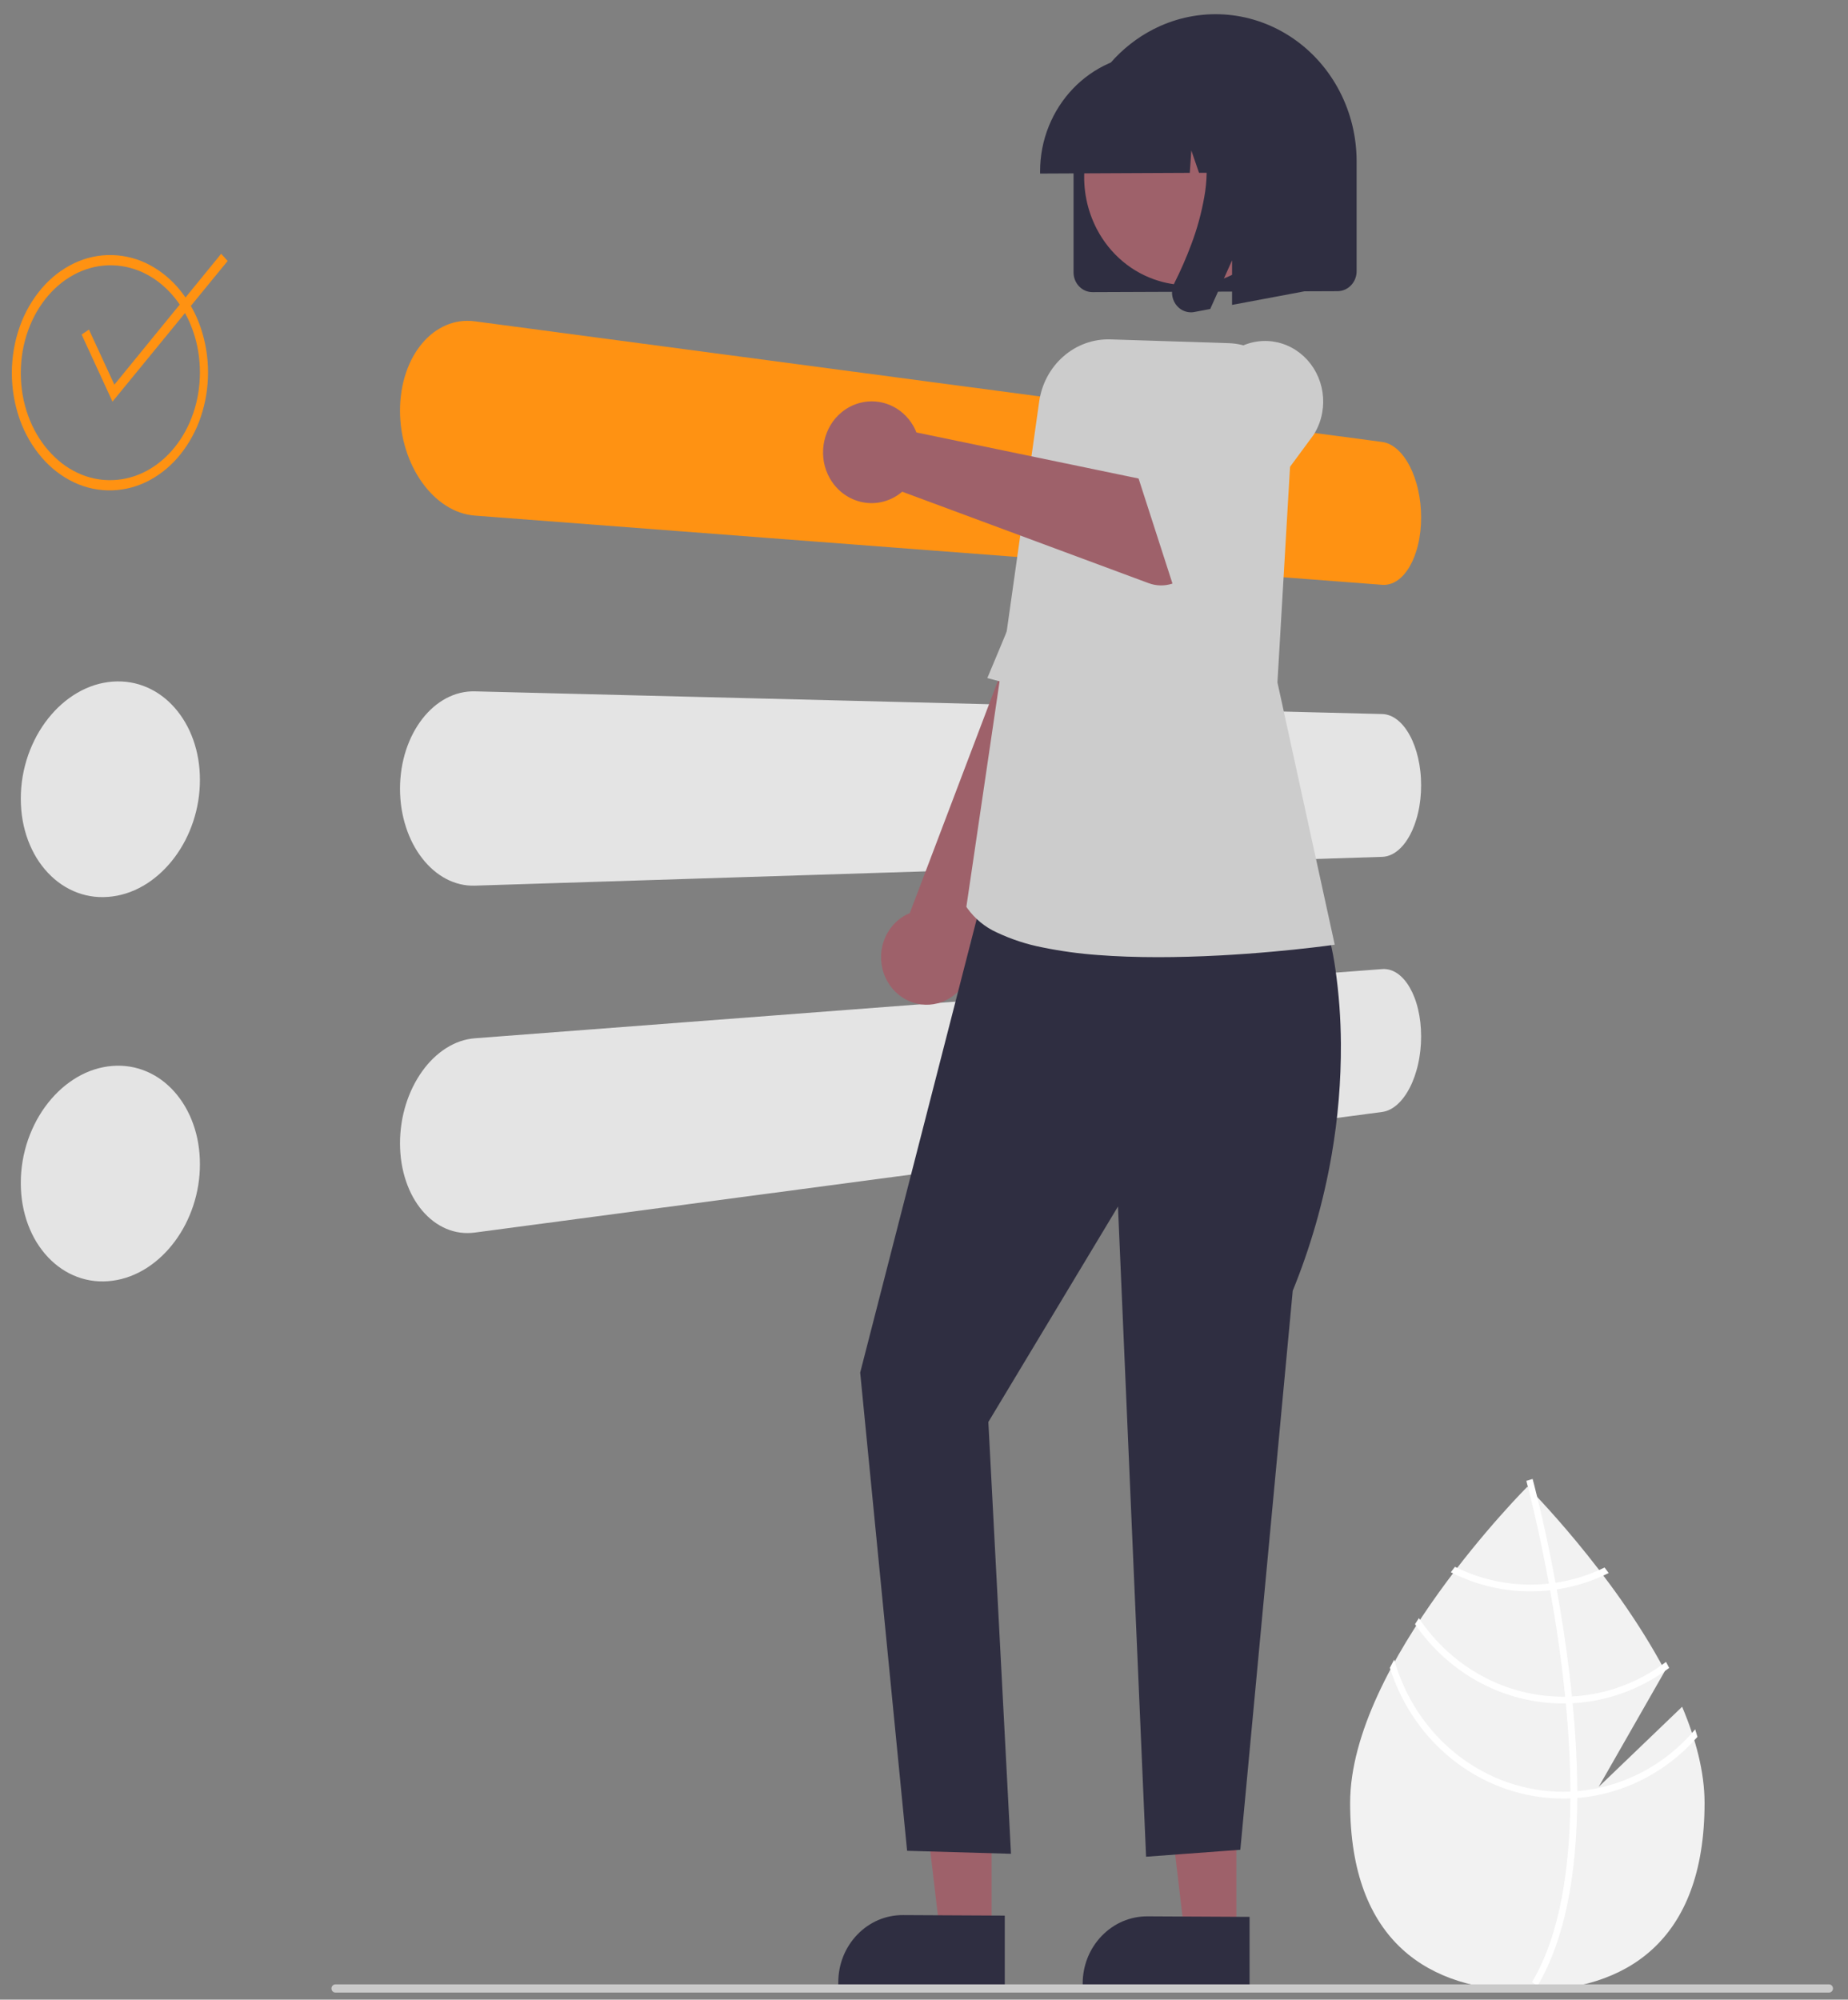 <svg width="110" height="119" viewBox="0 0 110 119" fill="none" xmlns="http://www.w3.org/2000/svg">
<rect x="0" y="0" width="110" height="119" fill="#808080" stroke="none"/>
<g clip-path="url(#clip0_71_317)">
<path d="M100.127 101.569L95.161 106.335L99.107 99.431C95.998 93.554 90.914 88.474 90.914 88.474C90.914 88.474 80.365 99.011 80.365 107.293C80.365 115.576 85.088 118.468 90.914 118.468C96.74 118.468 101.462 115.576 101.462 107.293C101.462 105.45 100.939 103.495 100.127 101.569Z" fill="#F2F2F2"/>
<path d="M93.884 106.593V107.001C93.861 111.747 93.093 115.449 91.587 118.057C91.566 118.095 91.543 118.131 91.521 118.17L91.353 118.063L91.192 117.958C92.863 115.142 93.454 111.162 93.475 107.023C93.477 106.89 93.479 106.754 93.477 106.619C93.471 104.867 93.369 103.094 93.204 101.372C93.192 101.239 93.179 101.103 93.165 100.968C92.936 98.696 92.607 96.525 92.269 94.639C92.246 94.506 92.221 94.373 92.196 94.241C91.612 91.052 91.017 88.742 90.881 88.23C90.866 88.168 90.856 88.133 90.854 88.125L91.038 88.071L91.04 88.069L91.227 88.014C91.228 88.022 91.261 88.138 91.316 88.352C91.523 89.152 92.062 91.325 92.591 94.191C92.615 94.32 92.64 94.454 92.663 94.587C92.938 96.117 93.208 97.827 93.421 99.622C93.475 100.072 93.524 100.517 93.566 100.956C93.582 101.091 93.595 101.226 93.607 101.36C93.785 103.221 93.878 104.966 93.884 106.593Z" fill="white"/>
<path d="M92.591 94.191C92.461 94.209 92.329 94.227 92.196 94.241C91.832 94.28 91.468 94.3 91.102 94.3C89.546 94.302 88.009 93.94 86.605 93.241C86.523 93.348 86.442 93.455 86.359 93.564C87.836 94.316 89.459 94.706 91.102 94.704C91.492 94.704 91.882 94.682 92.269 94.639C92.401 94.625 92.533 94.607 92.663 94.587C93.735 94.427 94.778 94.097 95.755 93.611C95.672 93.499 95.59 93.39 95.511 93.283C94.586 93.734 93.602 94.04 92.591 94.191Z" fill="white"/>
<path d="M93.566 100.956C93.433 100.964 93.299 100.968 93.165 100.968C93.124 100.97 93.082 100.97 93.041 100.97C91.355 100.97 89.693 100.545 88.199 99.731C86.704 98.917 85.42 97.738 84.457 96.295C84.379 96.414 84.302 96.533 84.226 96.655C85.23 98.115 86.554 99.305 88.087 100.125C89.619 100.946 91.318 101.374 93.041 101.374C93.095 101.374 93.15 101.374 93.204 101.372C93.34 101.37 93.473 101.366 93.607 101.36C95.677 101.249 97.672 100.52 99.355 99.258C99.293 99.139 99.231 99.019 99.167 98.9C97.532 100.139 95.585 100.853 93.566 100.956Z" fill="white"/>
<path d="M93.884 106.593C93.749 106.605 93.613 106.613 93.477 106.619C93.332 106.625 93.186 106.629 93.041 106.629C90.775 106.626 88.571 105.858 86.758 104.44C84.946 103.022 83.623 101.03 82.987 98.763C82.9 98.926 82.813 99.088 82.73 99.252C83.446 101.514 84.828 103.484 86.678 104.881C88.53 106.277 90.756 107.031 93.041 107.033C93.186 107.033 93.332 107.031 93.475 107.023C93.613 107.019 93.749 107.011 93.884 107.001C96.625 106.777 99.182 105.476 101.038 103.361C100.997 103.211 100.95 103.064 100.904 102.914C99.112 105.045 96.594 106.365 93.884 106.593Z" fill="white"/>
<path d="M82.271 26.301L28.264 19.122C28.118 19.103 27.971 19.093 27.825 19.093C27.68 19.093 27.536 19.102 27.392 19.121C27.249 19.14 27.108 19.169 26.968 19.208C26.827 19.247 26.688 19.296 26.553 19.354C26.421 19.41 26.292 19.476 26.167 19.549C26.04 19.622 25.918 19.703 25.801 19.792C25.681 19.883 25.566 19.98 25.456 20.085C25.343 20.192 25.236 20.306 25.135 20.426C25.031 20.549 24.933 20.677 24.842 20.81C24.749 20.946 24.663 21.086 24.582 21.232C24.501 21.378 24.426 21.531 24.357 21.689C24.288 21.847 24.224 22.011 24.167 22.18C24.108 22.354 24.056 22.532 24.012 22.715C23.967 22.897 23.93 23.082 23.9 23.271C23.871 23.46 23.849 23.651 23.833 23.846C23.817 24.04 23.81 24.237 23.81 24.437C23.81 24.636 23.818 24.834 23.833 25.032C23.848 25.23 23.87 25.427 23.9 25.621C23.93 25.817 23.968 26.01 24.012 26.202C24.057 26.393 24.108 26.583 24.168 26.77C24.225 26.951 24.288 27.127 24.357 27.3C24.426 27.473 24.501 27.641 24.582 27.804C24.663 27.967 24.75 28.126 24.842 28.28C24.934 28.434 25.032 28.583 25.135 28.726C25.238 28.869 25.346 29.005 25.457 29.135C25.568 29.264 25.683 29.386 25.801 29.5C25.92 29.614 26.042 29.721 26.167 29.82C26.291 29.919 26.42 30.01 26.553 30.095C26.688 30.18 26.826 30.258 26.968 30.327C27.107 30.394 27.248 30.452 27.393 30.502C27.535 30.551 27.679 30.591 27.825 30.621C27.97 30.651 28.117 30.672 28.264 30.683L82.271 34.802C82.428 34.814 82.586 34.797 82.738 34.753C82.815 34.731 82.89 34.702 82.963 34.667C83.039 34.63 83.112 34.587 83.182 34.539C83.252 34.49 83.32 34.436 83.384 34.378C83.451 34.317 83.514 34.252 83.574 34.184C83.637 34.111 83.697 34.035 83.752 33.956C83.81 33.874 83.865 33.788 83.918 33.696C83.971 33.603 84.021 33.507 84.068 33.407C84.115 33.307 84.159 33.203 84.2 33.095C84.241 32.988 84.279 32.876 84.314 32.761C84.35 32.646 84.381 32.527 84.41 32.405C84.441 32.279 84.467 32.151 84.489 32.02C84.51 31.889 84.529 31.757 84.545 31.622C84.56 31.487 84.571 31.351 84.579 31.213C84.586 31.075 84.59 30.935 84.59 30.794C84.589 30.652 84.586 30.512 84.579 30.372C84.572 30.232 84.56 30.094 84.545 29.956C84.53 29.818 84.511 29.682 84.489 29.546C84.466 29.411 84.44 29.277 84.41 29.144C84.381 29.016 84.35 28.891 84.314 28.769C84.28 28.648 84.242 28.529 84.2 28.412C84.159 28.295 84.115 28.181 84.068 28.071C84.021 27.962 83.971 27.855 83.918 27.752C83.865 27.648 83.81 27.55 83.752 27.457C83.695 27.363 83.636 27.275 83.574 27.192C83.513 27.108 83.449 27.03 83.384 26.957C83.32 26.886 83.252 26.818 83.182 26.754C83.112 26.692 83.039 26.634 82.963 26.581C82.891 26.531 82.816 26.486 82.738 26.447C82.663 26.41 82.586 26.378 82.507 26.353C82.43 26.329 82.351 26.312 82.271 26.301Z" fill="#FF9212"/>
<path d="M82.271 42.492L28.264 41.143C27.971 41.136 27.678 41.167 27.392 41.236C27.248 41.271 27.107 41.315 26.968 41.368C26.826 41.423 26.688 41.486 26.553 41.558C26.42 41.629 26.291 41.708 26.167 41.794C26.04 41.881 25.918 41.976 25.801 42.077C25.681 42.181 25.566 42.291 25.456 42.408C25.345 42.526 25.238 42.651 25.135 42.784C25.032 42.917 24.934 43.056 24.842 43.201C24.749 43.346 24.663 43.495 24.582 43.651C24.501 43.806 24.426 43.966 24.357 44.132C24.288 44.297 24.224 44.468 24.167 44.643C24.108 44.824 24.056 45.008 24.012 45.195C23.967 45.382 23.93 45.572 23.9 45.763C23.871 45.955 23.849 46.149 23.833 46.346C23.817 46.542 23.81 46.74 23.81 46.939C23.81 47.138 23.818 47.336 23.833 47.532C23.848 47.728 23.87 47.922 23.9 48.114C23.93 48.305 23.968 48.493 24.012 48.68C24.057 48.867 24.108 49.05 24.168 49.231C24.225 49.407 24.288 49.577 24.357 49.742C24.426 49.907 24.501 50.067 24.582 50.222C24.663 50.377 24.75 50.526 24.842 50.67C24.934 50.813 25.032 50.951 25.135 51.084C25.238 51.216 25.346 51.341 25.457 51.458C25.566 51.574 25.681 51.683 25.801 51.786C25.918 51.887 26.041 51.98 26.167 52.067C26.292 52.152 26.421 52.23 26.553 52.3C26.688 52.371 26.827 52.434 26.968 52.487C27.107 52.539 27.249 52.583 27.393 52.617C27.535 52.651 27.68 52.675 27.825 52.69C27.971 52.704 28.118 52.709 28.264 52.705L82.271 50.992C82.35 50.989 82.429 50.98 82.507 50.963C82.586 50.946 82.663 50.923 82.738 50.893C82.816 50.862 82.891 50.825 82.963 50.782C83.039 50.737 83.112 50.687 83.182 50.631C83.252 50.574 83.32 50.513 83.384 50.449C83.451 50.38 83.514 50.309 83.574 50.233C83.635 50.157 83.695 50.075 83.752 49.986C83.81 49.898 83.865 49.806 83.918 49.708C83.971 49.611 84.021 49.509 84.068 49.404C84.115 49.299 84.159 49.19 84.2 49.078C84.241 48.964 84.279 48.848 84.314 48.73C84.35 48.612 84.381 48.49 84.41 48.365C84.441 48.237 84.467 48.106 84.489 47.973C84.51 47.84 84.529 47.705 84.545 47.569C84.56 47.432 84.571 47.294 84.579 47.155C84.586 47.016 84.59 46.876 84.59 46.735C84.589 46.595 84.586 46.455 84.579 46.315C84.572 46.175 84.56 46.038 84.545 45.902C84.53 45.765 84.511 45.63 84.489 45.498C84.466 45.365 84.44 45.234 84.41 45.105C84.381 44.979 84.349 44.857 84.314 44.739C84.279 44.62 84.241 44.505 84.2 44.393C84.159 44.281 84.115 44.172 84.068 44.067C84.021 43.962 83.971 43.861 83.918 43.764C83.865 43.666 83.81 43.574 83.752 43.487C83.695 43.399 83.636 43.317 83.575 43.241C83.515 43.166 83.451 43.094 83.384 43.027C83.32 42.962 83.253 42.902 83.182 42.846C83.112 42.791 83.039 42.741 82.963 42.696C82.891 42.654 82.816 42.617 82.738 42.587C82.663 42.558 82.586 42.535 82.507 42.519C82.429 42.503 82.35 42.494 82.271 42.492Z" fill="#E4E4E4"/>
<path d="M82.271 57.67L28.264 61.788C28.116 61.8 27.97 61.82 27.825 61.85C27.678 61.881 27.534 61.92 27.392 61.969C27.248 62.019 27.106 62.078 26.968 62.145C26.826 62.214 26.687 62.291 26.553 62.377C26.42 62.461 26.291 62.553 26.167 62.651C26.041 62.751 25.919 62.858 25.801 62.971C25.682 63.086 25.567 63.207 25.456 63.336C25.345 63.466 25.238 63.602 25.135 63.745C25.032 63.889 24.934 64.038 24.842 64.192C24.749 64.346 24.663 64.505 24.582 64.668C24.501 64.831 24.426 64.999 24.357 65.172C24.288 65.345 24.224 65.521 24.167 65.702C24.108 65.889 24.056 66.078 24.012 66.27C23.967 66.462 23.93 66.655 23.9 66.85C23.871 67.045 23.849 67.241 23.833 67.439C23.817 67.637 23.81 67.835 23.81 68.035C23.81 68.234 23.818 68.431 23.833 68.626C23.848 68.82 23.87 69.012 23.9 69.201C23.93 69.39 23.968 69.575 24.012 69.757C24.057 69.939 24.108 70.118 24.168 70.293C24.225 70.462 24.288 70.625 24.357 70.783C24.426 70.941 24.501 71.093 24.582 71.24C24.663 71.386 24.75 71.527 24.842 71.662C24.933 71.795 25.031 71.923 25.135 72.046C25.236 72.166 25.344 72.279 25.457 72.387C25.566 72.491 25.681 72.589 25.801 72.68C25.919 72.769 26.041 72.85 26.167 72.924C26.292 72.996 26.421 73.061 26.553 73.118C26.689 73.176 26.827 73.225 26.968 73.264C27.108 73.303 27.25 73.332 27.393 73.351C27.536 73.37 27.681 73.379 27.825 73.379C27.972 73.379 28.119 73.369 28.264 73.35L82.271 66.172C82.351 66.162 82.43 66.144 82.507 66.12C82.586 66.095 82.663 66.064 82.738 66.027C82.816 65.988 82.891 65.943 82.963 65.893C83.039 65.84 83.112 65.782 83.182 65.719C83.252 65.656 83.32 65.588 83.384 65.517C83.449 65.444 83.512 65.365 83.574 65.282C83.636 65.199 83.695 65.11 83.752 65.017C83.81 64.923 83.865 64.825 83.918 64.722C83.971 64.62 84.021 64.513 84.068 64.402C84.115 64.292 84.159 64.178 84.2 64.062C84.241 63.945 84.279 63.825 84.314 63.703C84.35 63.581 84.381 63.455 84.41 63.327C84.441 63.194 84.467 63.06 84.489 62.925C84.51 62.79 84.529 62.653 84.545 62.515C84.56 62.378 84.571 62.239 84.579 62.099C84.586 61.959 84.59 61.819 84.59 61.677C84.589 61.537 84.585 61.398 84.578 61.259C84.571 61.121 84.56 60.985 84.545 60.85C84.53 60.715 84.511 60.582 84.489 60.451C84.466 60.321 84.44 60.192 84.41 60.066C84.381 59.944 84.35 59.825 84.314 59.71C84.28 59.595 84.242 59.484 84.2 59.376C84.159 59.268 84.115 59.164 84.068 59.064C84.021 58.965 83.97 58.869 83.917 58.776C83.864 58.684 83.809 58.597 83.752 58.516C83.696 58.437 83.637 58.361 83.574 58.288C83.514 58.22 83.451 58.155 83.383 58.094C83.319 58.036 83.252 57.982 83.181 57.933C83.112 57.885 83.038 57.842 82.963 57.806C82.89 57.77 82.815 57.741 82.737 57.719C82.586 57.675 82.428 57.658 82.271 57.67Z" fill="#E4E4E4"/>
<path d="M52.834 58.425C53.176 59.018 53.715 59.459 54.349 59.665C54.982 59.871 55.667 59.827 56.271 59.542C56.876 59.257 57.359 58.75 57.629 58.118C57.899 57.486 57.937 56.772 57.736 56.113L68.203 33.693L63.193 30.526L54.153 54.341C54.119 54.355 54.085 54.369 54.051 54.385C54.018 54.4 53.984 54.416 53.951 54.433C53.918 54.449 53.885 54.467 53.852 54.485C53.819 54.504 53.787 54.523 53.755 54.544C53.139 54.931 52.696 55.557 52.523 56.285C52.351 57.013 52.462 57.782 52.834 58.425L52.834 58.425Z" fill="#9E616A"/>
<path d="M66.205 42.339L58.769 40.352C58.769 40.352 59.012 39.779 59.406 38.831C59.801 37.883 60.352 36.562 60.972 35.061C61.593 33.56 62.281 31.883 62.953 30.226C63.625 28.568 64.278 26.93 64.829 25.511C65.379 24.091 66.005 23.241 66.633 22.765C67.153 22.352 67.809 22.171 68.457 22.259C68.96 22.337 69.441 22.528 69.867 22.819C70.069 22.95 70.259 23.1 70.434 23.267L72.158 26.536L66.205 42.339Z" fill="#CCCCCC"/>
<path d="M6.695 40.563C6.515 40.577 6.336 40.601 6.159 40.636C5.98 40.671 5.803 40.716 5.63 40.771C5.453 40.828 5.28 40.894 5.11 40.969C4.937 41.047 4.767 41.134 4.602 41.23C4.441 41.324 4.283 41.427 4.129 41.538C3.975 41.649 3.825 41.769 3.68 41.896C3.535 42.024 3.395 42.159 3.258 42.304C3.122 42.448 2.99 42.6 2.864 42.76C2.737 42.92 2.617 43.085 2.504 43.257C2.391 43.428 2.285 43.605 2.185 43.787C2.087 43.969 1.995 44.156 1.91 44.348C1.824 44.54 1.746 44.736 1.676 44.938C1.603 45.146 1.539 45.356 1.485 45.569C1.43 45.782 1.384 45.997 1.348 46.213C1.311 46.429 1.283 46.647 1.265 46.867C1.247 47.086 1.238 47.306 1.238 47.527C1.238 47.748 1.247 47.967 1.265 48.182C1.283 48.397 1.311 48.609 1.348 48.818C1.384 49.027 1.43 49.232 1.485 49.433C1.539 49.634 1.603 49.832 1.676 50.025C1.746 50.211 1.824 50.391 1.909 50.565C1.993 50.738 2.085 50.906 2.185 51.069C2.284 51.228 2.39 51.383 2.504 51.531C2.617 51.678 2.737 51.819 2.864 51.953C2.989 52.085 3.12 52.21 3.258 52.327C3.393 52.442 3.534 52.548 3.681 52.647C3.969 52.84 4.279 52.999 4.602 53.12C4.934 53.243 5.279 53.325 5.629 53.363C5.805 53.382 5.981 53.39 6.158 53.387C6.338 53.385 6.517 53.371 6.695 53.347C6.875 53.324 7.053 53.289 7.229 53.245C7.405 53.201 7.579 53.146 7.75 53.082C7.923 53.017 8.093 52.942 8.258 52.859C8.426 52.773 8.591 52.679 8.75 52.577C8.905 52.476 9.056 52.368 9.203 52.252C9.35 52.137 9.492 52.014 9.63 51.883C9.768 51.752 9.901 51.614 10.03 51.469C10.158 51.325 10.281 51.172 10.4 51.013C10.519 50.854 10.631 50.69 10.736 50.521C10.841 50.353 10.94 50.18 11.032 50.002C11.123 49.824 11.208 49.643 11.286 49.457C11.364 49.271 11.436 49.081 11.5 48.887C11.567 48.687 11.625 48.485 11.675 48.281C11.725 48.077 11.766 47.872 11.8 47.665C11.833 47.458 11.858 47.25 11.875 47.041C11.892 46.832 11.9 46.622 11.9 46.411C11.9 46.2 11.892 45.992 11.875 45.786C11.858 45.581 11.833 45.378 11.8 45.178C11.767 44.978 11.725 44.782 11.675 44.588C11.625 44.395 11.566 44.205 11.5 44.018C11.435 43.838 11.364 43.663 11.286 43.493C11.208 43.324 11.122 43.16 11.03 43.001C10.849 42.687 10.637 42.393 10.4 42.122C10.283 41.989 10.16 41.863 10.03 41.743C9.903 41.626 9.77 41.515 9.631 41.413C9.494 41.311 9.351 41.218 9.204 41.133C9.057 41.048 8.905 40.971 8.75 40.904C8.429 40.765 8.094 40.666 7.751 40.608C7.578 40.58 7.404 40.562 7.229 40.554C7.051 40.547 6.873 40.55 6.695 40.563" fill="#E4E4E4"/>
<path d="M6.695 63.433C6.515 63.447 6.336 63.471 6.159 63.506C5.98 63.541 5.803 63.586 5.63 63.641C5.453 63.697 5.28 63.763 5.11 63.839C4.937 63.916 4.767 64.003 4.602 64.099C4.441 64.194 4.283 64.297 4.129 64.408C3.975 64.519 3.825 64.638 3.68 64.766C3.535 64.893 3.395 65.029 3.258 65.173C3.122 65.317 2.99 65.469 2.864 65.629C2.737 65.789 2.617 65.955 2.504 66.126C2.391 66.298 2.285 66.475 2.185 66.656C2.087 66.838 1.995 67.026 1.91 67.218C1.824 67.41 1.746 67.606 1.676 67.807C1.603 68.016 1.539 68.226 1.485 68.439C1.43 68.652 1.384 68.866 1.348 69.083C1.311 69.299 1.283 69.517 1.265 69.736C1.247 69.956 1.238 70.176 1.238 70.397C1.238 70.618 1.247 70.836 1.265 71.052C1.283 71.267 1.311 71.479 1.348 71.688C1.384 71.896 1.43 72.102 1.485 72.303C1.539 72.504 1.603 72.701 1.676 72.894C1.746 73.081 1.824 73.261 1.909 73.435C1.993 73.608 2.085 73.775 2.185 73.938C2.284 74.098 2.39 74.252 2.504 74.4C2.617 74.548 2.737 74.689 2.864 74.823C2.989 74.955 3.12 75.08 3.258 75.197C3.393 75.311 3.534 75.418 3.681 75.516C3.969 75.71 4.279 75.869 4.602 75.989C4.934 76.113 5.279 76.194 5.629 76.233C5.805 76.251 5.981 76.26 6.158 76.257C6.338 76.254 6.517 76.241 6.695 76.217C6.875 76.193 7.053 76.159 7.229 76.115C7.405 76.07 7.579 76.016 7.75 75.951C7.923 75.886 8.093 75.812 8.258 75.728C8.426 75.643 8.591 75.549 8.75 75.447C8.905 75.346 9.056 75.237 9.203 75.122C9.35 75.007 9.492 74.883 9.63 74.753C9.768 74.622 9.901 74.484 10.03 74.339C10.158 74.194 10.281 74.042 10.4 73.883C10.519 73.724 10.631 73.56 10.736 73.391C10.841 73.222 10.94 73.049 11.032 72.872C11.123 72.694 11.208 72.512 11.286 72.326C11.364 72.141 11.436 71.951 11.5 71.757C11.567 71.557 11.625 71.354 11.675 71.15C11.725 70.947 11.766 70.741 11.8 70.534C11.833 70.328 11.858 70.12 11.875 69.91C11.892 69.701 11.9 69.491 11.9 69.281C11.9 69.07 11.892 68.861 11.875 68.656C11.858 68.45 11.833 68.247 11.8 68.047C11.767 67.848 11.725 67.651 11.675 67.458C11.625 67.264 11.566 67.074 11.5 66.888C11.435 66.707 11.364 66.532 11.286 66.363C11.208 66.194 11.122 66.03 11.03 65.871C10.849 65.557 10.637 65.262 10.4 64.992C10.283 64.859 10.16 64.732 10.03 64.613C9.903 64.495 9.77 64.385 9.631 64.282C9.494 64.181 9.351 64.088 9.204 64.002C9.057 63.917 8.905 63.841 8.75 63.774C8.429 63.635 8.094 63.535 7.751 63.478C7.578 63.45 7.404 63.431 7.229 63.424C7.051 63.416 6.873 63.419 6.695 63.433" fill="#E4E4E4"/>
<path d="M6.696 15.787C6.517 15.783 6.338 15.789 6.16 15.806C5.982 15.822 5.805 15.85 5.631 15.887C5.455 15.926 5.281 15.974 5.111 16.033C4.938 16.093 4.769 16.163 4.603 16.242C4.441 16.32 4.283 16.407 4.13 16.502C3.975 16.598 3.826 16.703 3.681 16.815C3.535 16.929 3.394 17.051 3.259 17.18C3.122 17.311 2.99 17.45 2.864 17.597C2.737 17.744 2.618 17.898 2.504 18.058C2.391 18.218 2.285 18.384 2.185 18.556C2.087 18.73 1.995 18.908 1.909 19.091C1.823 19.273 1.746 19.462 1.676 19.657C1.603 19.857 1.539 20.061 1.485 20.268C1.43 20.476 1.384 20.686 1.348 20.898C1.311 21.111 1.283 21.327 1.265 21.544C1.247 21.76 1.238 21.979 1.238 22.2C1.238 22.421 1.247 22.64 1.265 22.857C1.283 23.075 1.311 23.289 1.348 23.502C1.384 23.714 1.43 23.924 1.485 24.131C1.539 24.337 1.603 24.541 1.676 24.741C1.746 24.935 1.824 25.123 1.909 25.306C1.995 25.488 2.087 25.665 2.186 25.836C2.285 26.007 2.392 26.172 2.505 26.331C2.618 26.491 2.738 26.644 2.865 26.79C2.991 26.936 3.123 27.074 3.259 27.203C3.393 27.332 3.533 27.453 3.679 27.567C3.824 27.678 3.973 27.782 4.128 27.877C4.281 27.971 4.439 28.056 4.601 28.133C4.766 28.212 4.936 28.28 5.109 28.339C5.449 28.453 5.801 28.527 6.157 28.558C6.514 28.588 6.873 28.577 7.228 28.524C7.404 28.497 7.578 28.46 7.749 28.413C7.922 28.366 8.091 28.309 8.257 28.242C8.425 28.174 8.589 28.096 8.749 28.01C8.905 27.925 9.056 27.833 9.203 27.732C9.351 27.631 9.493 27.522 9.63 27.406C9.768 27.289 9.901 27.165 10.03 27.033C10.158 26.901 10.281 26.761 10.4 26.614C10.519 26.466 10.631 26.314 10.736 26.156C10.841 25.998 10.94 25.835 11.032 25.666C11.124 25.498 11.209 25.325 11.287 25.147C11.364 24.969 11.435 24.787 11.5 24.6C11.567 24.407 11.625 24.21 11.675 24.012C11.725 23.813 11.766 23.611 11.8 23.408C11.833 23.204 11.858 22.998 11.875 22.791C11.892 22.583 11.9 22.374 11.9 22.163C11.9 21.953 11.892 21.743 11.875 21.536C11.858 21.328 11.833 21.123 11.8 20.92C11.767 20.717 11.725 20.516 11.675 20.317C11.625 20.119 11.566 19.923 11.5 19.73C11.435 19.543 11.364 19.361 11.287 19.183C11.209 19.006 11.123 18.833 11.03 18.665C10.939 18.498 10.84 18.336 10.735 18.178C10.63 18.021 10.518 17.869 10.4 17.723C10.282 17.577 10.159 17.438 10.03 17.307C9.902 17.176 9.769 17.052 9.631 16.936C9.494 16.821 9.352 16.713 9.204 16.612C9.057 16.513 8.906 16.421 8.75 16.338C8.59 16.252 8.426 16.176 8.258 16.109C8.092 16.043 7.923 15.987 7.751 15.941C7.579 15.895 7.405 15.859 7.229 15.834C7.052 15.808 6.874 15.793 6.695 15.789M6.695 15.18C7.479 15.203 8.248 15.41 8.944 15.787C9.635 16.164 10.248 16.68 10.747 17.306C11.269 17.958 11.675 18.701 11.947 19.502C12.529 21.224 12.529 23.102 11.947 24.825C11.675 25.627 11.268 26.373 10.747 27.028C10.248 27.657 9.635 28.177 8.944 28.558C8.249 28.94 7.48 29.152 6.695 29.18C5.905 29.207 5.12 29.044 4.401 28.704C3.674 28.357 3.024 27.857 2.492 27.236C1.926 26.579 1.484 25.817 1.187 24.99C0.544 23.189 0.544 21.207 1.187 19.407C1.484 18.577 1.927 17.812 2.492 17.151C3.024 16.527 3.674 16.023 4.401 15.671C5.119 15.326 5.905 15.157 6.696 15.179L6.695 15.18Z" fill="#FF9212"/>
<path d="M6.696 23.901L4.858 19.909L5.294 19.613L6.808 22.892L13.165 15.102L13.55 15.53L6.696 23.901Z" fill="#FF9212"/>
<path d="M73.594 102.724L69.044 102.705L70.511 115.102L73.594 115.118V102.724Z" fill="#9E616A"/>
<path d="M74.38 118.237L64.445 118.182V118.051C64.444 117.785 64.469 117.52 64.519 117.259C64.616 116.745 64.811 116.256 65.092 115.82C65.376 115.379 65.742 115 66.166 114.706C66.585 114.415 67.055 114.214 67.549 114.115C67.8 114.064 68.054 114.04 68.309 114.042L74.38 114.073V118.237Z" fill="#2F2E41"/>
<path d="M59.024 102.664L54.486 102.646L55.949 115.026L59.024 115.042V102.664Z" fill="#9E616A"/>
<path d="M59.808 118.156L49.898 118.102V117.971C49.898 117.706 49.923 117.441 49.972 117.18C50.07 116.667 50.264 116.178 50.544 115.743C50.828 115.302 51.192 114.924 51.616 114.629C52.034 114.34 52.502 114.139 52.995 114.04C53.245 113.99 53.499 113.965 53.754 113.967L59.808 113.998V118.156Z" fill="#2F2E41"/>
<path d="M58.831 51.996L51.201 81.683L53.994 110.141L60.178 110.319L58.831 84.623L66.546 71.8L68.219 110.494L73.829 110.08L76.949 76.811C78.009 74.214 78.786 71.5 79.266 68.722C79.644 66.541 79.827 64.329 79.815 62.113C79.808 60.621 79.698 59.132 79.486 57.657C79.409 57.107 79.307 56.562 79.177 56.023L76.902 53.618L58.831 51.996Z" fill="#2F2E41"/>
<path d="M68.941 56.961C67.657 56.961 66.453 56.919 65.362 56.834C64.246 56.754 63.137 56.602 62.04 56.378C61.106 56.196 60.196 55.897 59.331 55.489C58.634 55.175 58.028 54.676 57.574 54.043L57.522 53.964L59.607 39.813L61.856 23.902C62.004 22.849 62.518 21.89 63.301 21.207C64.083 20.523 65.079 20.164 66.1 20.197L73.143 20.422C73.671 20.439 74.191 20.566 74.671 20.796C75.151 21.026 75.582 21.355 75.938 21.762C76.294 22.169 76.569 22.646 76.745 23.166C76.921 23.685 76.995 24.236 76.963 24.786L76.038 40.609L79.448 56.218L79.207 56.253C79.11 56.266 78.736 56.318 78.149 56.386C77.383 56.476 76.6 56.557 75.823 56.627C74.724 56.726 73.649 56.803 72.626 56.858C71.33 56.927 70.088 56.96 68.941 56.961Z" fill="#CCCCCC"/>
<path d="M65.032 17.385C65.03 17.385 65.028 17.385 65.026 17.385C64.879 17.385 64.732 17.355 64.596 17.296C64.459 17.237 64.335 17.15 64.231 17.041C64.126 16.932 64.044 16.803 63.987 16.66C63.931 16.518 63.902 16.366 63.902 16.211V9.664C63.901 8.491 64.126 7.33 64.564 6.25C65.421 4.141 67.026 2.459 69.044 1.554C70.321 0.983 71.713 0.752 73.096 0.879C74.479 1.007 75.81 1.491 76.97 2.287C78.13 3.082 79.083 4.166 79.743 5.44C80.403 6.714 80.749 8.138 80.751 9.586V16.143C80.751 16.301 80.721 16.457 80.662 16.602C80.546 16.886 80.33 17.112 80.059 17.233C79.919 17.295 79.769 17.327 79.618 17.328L65.031 17.385H65.032Z" fill="#2F2E41"/>
<path d="M76.13 7.419C76.718 8.538 76.975 9.813 76.867 11.084C76.76 12.355 76.294 13.564 75.528 14.558C74.762 15.553 73.731 16.289 72.564 16.673C71.397 17.057 70.147 17.072 68.973 16.715C68.195 16.482 67.469 16.091 66.837 15.563C66.206 15.035 65.68 14.382 65.293 13.642C64.707 12.523 64.451 11.249 64.558 9.979C64.666 8.71 65.132 7.502 65.897 6.508C66.662 5.514 67.692 4.778 68.857 4.394C70.023 4.009 71.271 3.993 72.446 4.348C73.224 4.58 73.951 4.971 74.583 5.498C75.216 6.026 75.742 6.678 76.13 7.419V7.419Z" fill="#9E616A"/>
<path d="M61.91 10.197C61.909 9.27 62.087 8.351 62.434 7.497C63.112 5.829 64.381 4.499 65.977 3.784C66.796 3.418 67.677 3.228 68.567 3.224L69.824 3.218C69.838 3.218 69.852 3.218 69.866 3.218C70.737 3.218 71.598 3.398 72.402 3.745C73.206 4.093 73.936 4.603 74.552 5.245C75.166 5.887 75.654 6.649 75.987 7.487C76.319 8.326 76.49 9.224 76.49 10.132V10.263L73.831 10.274L72.924 7.633L72.743 10.279L71.37 10.285L70.912 8.953L70.821 10.287L61.911 10.329L61.91 10.197Z" fill="#2F2E41"/>
<path d="M51.206 23.97C50.797 24.074 50.414 24.27 50.084 24.543C49.827 24.756 49.606 25.013 49.433 25.304C49.092 25.881 48.941 26.558 49.005 27.232C49.037 27.573 49.126 27.905 49.267 28.214C49.441 28.599 49.691 28.941 50.001 29.218C50.311 29.494 50.674 29.7 51.066 29.819C51.457 29.939 51.869 29.971 52.273 29.913C52.678 29.854 53.066 29.707 53.412 29.481C53.437 29.464 53.462 29.447 53.487 29.429C53.512 29.411 53.537 29.393 53.561 29.375C53.585 29.356 53.609 29.338 53.633 29.319C53.656 29.3 53.679 29.28 53.702 29.261L68.374 34.705C68.826 34.872 69.317 34.882 69.774 34.733C70.232 34.584 70.63 34.285 70.91 33.879L74.388 28.858L70.183 25.906L67.976 28.519L54.549 25.735C54.534 25.698 54.519 25.662 54.503 25.626C54.488 25.59 54.471 25.555 54.454 25.519C54.437 25.484 54.419 25.448 54.401 25.413C54.382 25.378 54.363 25.343 54.342 25.309C54.022 24.769 53.546 24.349 52.983 24.108C52.419 23.868 51.797 23.82 51.206 23.97Z" fill="#9E616A"/>
<path d="M68.213 26.871C68.652 26.3 69.265 25.559 69.889 24.823C70.512 24.088 71.145 23.359 71.622 22.814C72.1 22.269 72.421 21.907 72.421 21.907C72.861 21.213 73.519 20.699 74.281 20.452C75.044 20.206 75.865 20.243 76.605 20.556C77.345 20.869 77.958 21.44 78.34 22.171C78.722 22.902 78.85 23.748 78.701 24.566C78.617 25.037 78.441 25.485 78.186 25.884C78.186 25.884 77.707 26.537 76.985 27.512C76.262 28.486 75.295 29.784 74.32 31.074C73.345 32.364 72.361 33.647 71.601 34.594C70.842 35.542 70.308 36.154 70.233 36.101L67.585 27.894C67.509 27.842 67.774 27.442 68.213 26.871Z" fill="#CCCCCC"/>
<path d="M69.784 17.179C69.743 17.391 69.759 17.61 69.831 17.813C69.867 17.916 69.917 18.014 69.98 18.104C70.033 18.18 70.095 18.249 70.163 18.31C70.368 18.489 70.626 18.587 70.894 18.586C70.91 18.586 70.927 18.586 70.943 18.585C70.96 18.584 70.977 18.583 70.993 18.581C71.01 18.58 71.027 18.578 71.043 18.575C71.06 18.573 71.077 18.57 71.094 18.567L72.037 18.388L73.337 15.493V18.145L77.628 17.34V6.086L70.435 6.122L70.613 6.337C71.203 7.06 71.591 7.938 71.733 8.875C71.872 9.825 71.855 10.792 71.681 11.735C71.512 12.69 71.256 13.625 70.915 14.528C70.618 15.329 70.276 16.11 69.892 16.869C69.843 16.967 69.806 17.071 69.784 17.179Z" fill="#2F2E41"/>
<path d="M19.963 118.577H108.873C108.935 118.577 108.994 118.552 109.038 118.506C109.082 118.461 109.106 118.399 109.106 118.334C109.106 118.27 109.082 118.208 109.038 118.162C108.994 118.116 108.935 118.091 108.873 118.091H19.963C19.901 118.091 19.842 118.116 19.798 118.162C19.754 118.208 19.73 118.27 19.73 118.334C19.73 118.399 19.754 118.461 19.798 118.506C19.842 118.552 19.901 118.577 19.963 118.577Z" fill="#CACACA"/>
</g>
<defs>
<clipPath id="clip0_71_317">
<rect width="108.402" height="117.732" fill="white" transform="translate(0.705 0.845)"/>
</clipPath>
</defs>
</svg>
